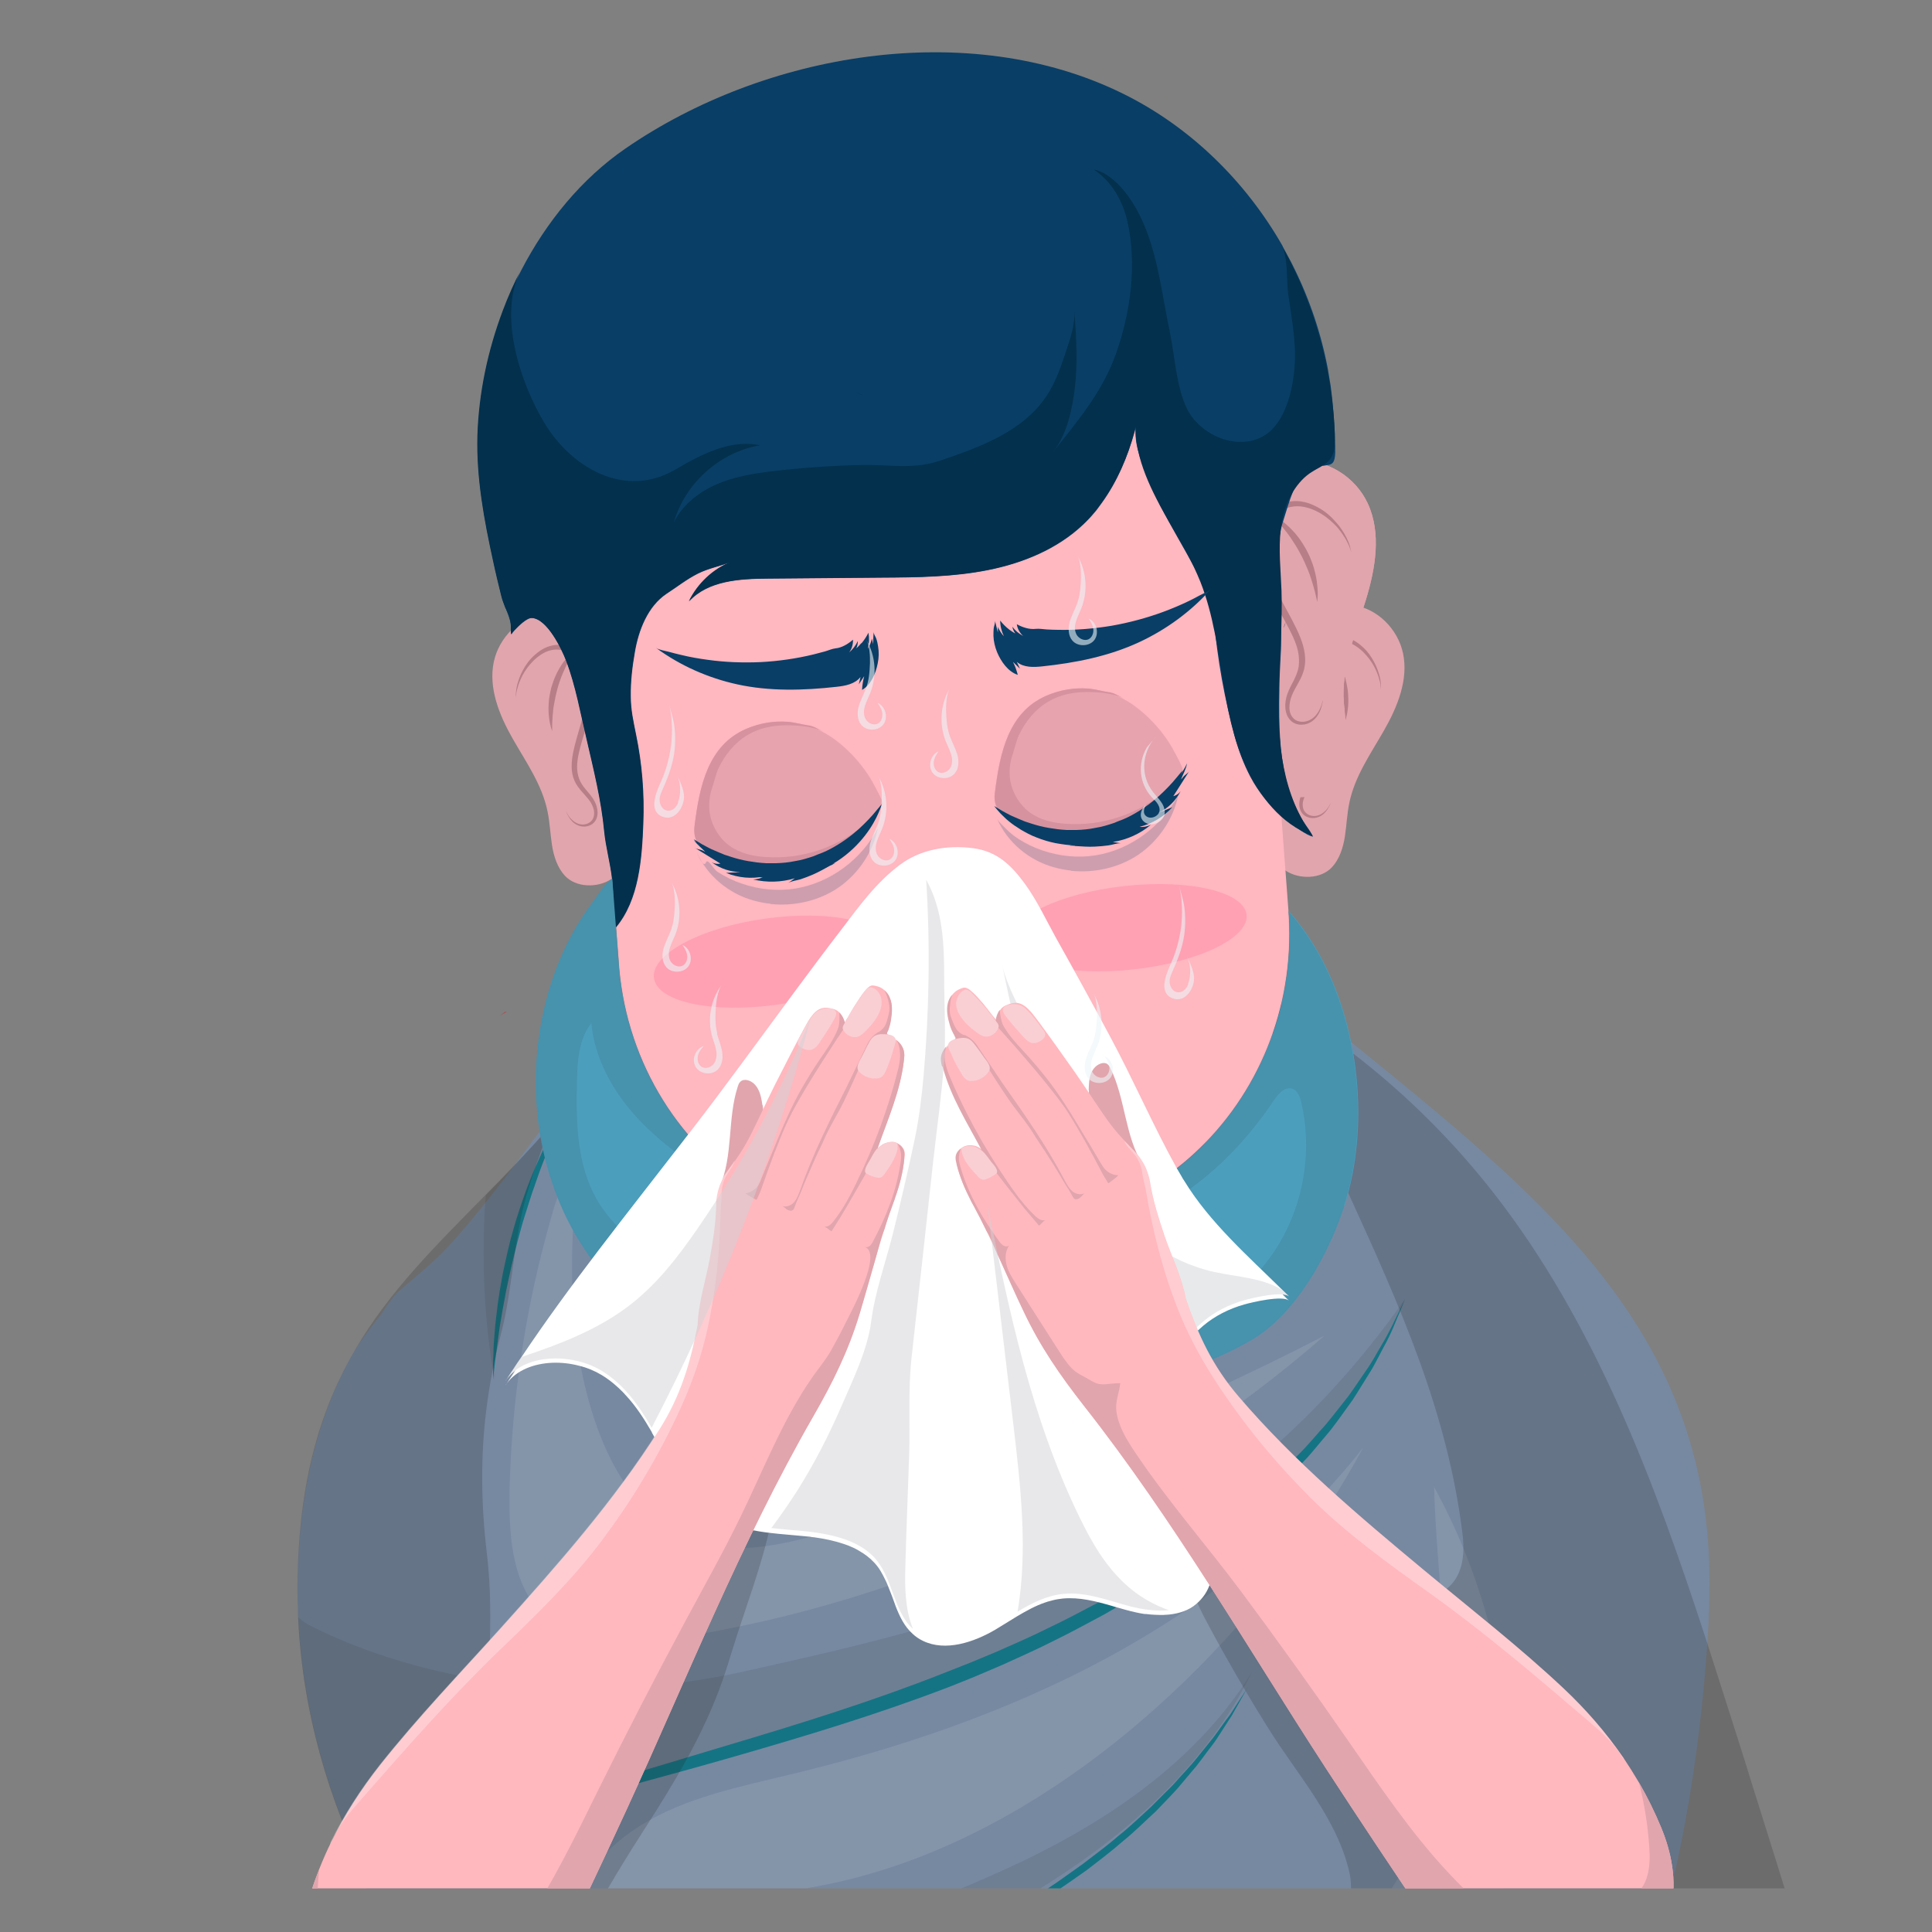 <?xml version="1.0" encoding="UTF-8"?>
<svg xmlns="http://www.w3.org/2000/svg" xmlns:xlink="http://www.w3.org/1999/xlink" viewBox="0 0 100 100">
  <rect x="0" y="0" width="100" height="100" fill="#808080" stroke="none"/>
  <defs>
    <style>
      .cls-1 {
        fill: #e7a3ae;
      }

      .cls-2 {
        fill: #edf5f8;
      }

      .cls-3 {
        fill: #03304c;
      }

      .cls-4 {
        opacity: .3;
      }

      .cls-5, .cls-6 {
        fill: #fff;
      }

      .cls-6, .cls-7 {
        opacity: .1;
      }

      .cls-6, .cls-8 {
        mix-blend-mode: overlay;
      }

      .cls-9 {
        fill: #ffb7c0;
      }

      .cls-10 {
        opacity: .4;
      }

      .cls-11 {
        fill: none;
      }

      .cls-12, .cls-13 {
        fill: #d2d3d7;
      }

      .cls-12, .cls-14 {
        opacity: .5;
      }

      .cls-15 {
        fill: #4b9ebc;
      }

      .cls-16 {
        fill: #b77e88;
      }

      .cls-17 {
        fill: #f9cfd4;
      }

      .cls-18 {
        fill: #7789a1;
      }

      .cls-19 {
        fill: #a65252;
      }

      .cls-20 {
        isolation: isolate;
      }

      .cls-21 {
        fill: #147484;
      }

      .cls-22 {
        fill: #ffa1b3;
      }

      .cls-7, .cls-23 {
        fill: #1f1e21;
      }

      .cls-24 {
        fill: #d6929f;
      }

      .cls-25, .cls-23 {
        opacity: .2;
      }

      .cls-26 {
        fill: #ffb8be;
      }

      .cls-27 {
        fill: #093e66;
      }

      .cls-8 {
        opacity: .6;
      }

      .cls-28 {
        fill: #e1a5ad;
      }

      .cls-29 {
        clip-path: url(#clippath);
      }
    </style>
    <clipPath id="clippath">
      <rect class="cls-11" x="2.06" y="1.43" width="96.31" height="96.31"/>
    </clipPath>
  </defs>
  <g class="cls-20">
    <g id="Layer_2" data-name="Layer 2">
      <g class="cls-29">
        <g>
          <g>
            <path class="cls-18" d="M101.42,132.3c0,1.41-.13,2.81-.44,4.18-.63,2.84-2.07,5.53-4.27,7.35-4.86,4.04-12,3.52-17.84,3.65-8.64.18-17.23.37-25.85-.13-7.48-.41-14.95.23-22.36,1.15-6.56.82-13.61.63-19.25-3.48-.11-.08-.22-.17-.33-.25-.07-.06-.15-.12-.23-.18-.15-.12-.3-.25-.45-.38-.2-.18-.39-.36-.58-.55-.1-.1-.2-.2-.29-.3-.08-.08-.16-.17-.23-.25-.03-.04-.07-.07-.1-.11-.08-.09-.16-.17-.23-.27-.06-.07-.12-.14-.17-.21-.48-.58-.91-1.2-1.29-1.84-.6-.99-1.1-2.05-1.5-3.17-1.06-2.91-1.45-6.14-1.25-9.29.05-.78.14-1.56.27-2.33.06-.35.12-.7.2-1.05.02-.12.05-.23.07-.34.22-1.02.49-2.02.81-3.01.54-1.67,1.2-3.3,1.94-4.89.07-.13.13-.27.2-.4.11-.23.22-.46.33-.68.11-.23.23-.45.34-.68.23-.45.47-.89.72-1.33.12-.23.25-.45.37-.67.37-.65.75-1.31,1.14-1.95,1.24-2.05,2.81-3.89,3.83-6.04,1.22-2.58,2.61-5.07,4.17-7.44,0-.02-.02-.04-.03-.06-2.11-4.16-3.45-8.78-3.68-13.66-.03-.61-.04-1.23-.03-1.85.05-4.1.82-8.19,2.86-11.78.37-.65.84-1.24,1.3-1.83.38-.48.66-1.04,1.11-1.43.85-.74,1.77-1.46,2.53-2.29,3.95-4.34,6.88-9.56,11.08-13.7.66-.65,1.25-1.15,2.09-1.53.91-.41,1.86-.71,2.81-1,3.41-1.05,6.98-1.54,10.54-1.67.74-.03,1.48-.04,2.22-.03,1.73,0,3.36.17,4.9.47,2.9.57,5.47,1.62,7.85,3.04,1.36.81,2.64,1.73,3.89,2.75,10.35,8.48,19.89,15.35,19.89,29.01,0,.93-.03,2.01-.11,3.17-.37,5.82-1.64,13.91-3.63,17.82.05.08.11.16.16.24,1.09,1.65,2.14,3.34,3.09,5.08.63,1.15.95,2.6,1.74,3.61,1.17,1.49,3.01,2.36,4.38,3.67,1.25,1.21,2.38,2.57,3.35,4.04.22.33.43.67.63,1.01.29.48.56.97.81,1.49.66,1.31,1.2,2.7,1.62,4.13.58,2,.9,4.1.91,6.17Z"/>
            <path class="cls-6" d="M26.38,77.34c-.05,2.31.17,4.91,1.92,6.43,1.76,1.53,4.38,1.38,6.68,1.02,12.37-1.94,24.15-7.43,33.58-15.66-8.24,4.26-16.9,7.68-25.83,10.2-1.98.56-4.06,1.07-6.06.62-4.49-1.03-6.24-6.35-6.81-10.44-.5-3.61-.17-7.28.23-10.91-.15,1.32-1.03,2.63-1.41,3.9-.47,1.61-.88,3.23-1.21,4.87-.66,3.28-1.03,6.62-1.1,9.97Z"/>
            <path class="cls-6" d="M42.28,97.64c9.86-1.81,18.78-9.11,24.67-17.05,1.33-1.8,2.54-3.69,3.6-5.65-3.58,4.56-8.26,8.19-13.37,10.94-5.11,2.74-10.65,4.62-16.28,5.97-2.65.64-5.4,1.19-7.72,2.62-1.51.93-2.99,2.41-3.54,4.14-.62,1.92-.37,4.14-.38,6.13,0-.49,1.93-1.78,2.32-2.09.87-.69,1.78-1.32,2.72-1.89,1.95-1.18,4.05-2.1,6.24-2.73.57-.16,1.15-.29,1.73-.39Z"/>
            <path class="cls-6" d="M73.6,94.66c2.1-5.56.79-11.74.63-17.69,4.6,8.37,5.24,18.81,1.68,27.68-3.55,8.87-11.22,15.98-20.33,18.86-3.9,1.23-8,1.72-11.92,2.88-3.92,1.16-7.81,3.15-10.05,6.58-1.51-4.75.34-10.1,3.65-13.83,3.31-3.73,7.88-6.1,12.49-7.99,4.61-1.89,9.41-3.41,13.76-5.85s8.33-5.97,10.09-10.63Z"/>
            <path class="cls-7" d="M64.69,50.11l-.15,1.98c-.3,5.06-2.96,9.39-6.8,11.89-2.07,1.35-4.49,2.17-7.06,2.28-.51.02-1.02.02-1.53-.02h-.19s-5.51-.37-5.51-.37c-3.37-.22-6.4-1.61-8.74-3.78-1.88-1.74-3.31-3.97-4.12-6.48.63-.91,1.26-1.85,1.84-2.66,1.71-2.41,4.17-4,7.36-4.99,3.28-1.02,7.33-1.39,12.17-1.37,1.73,0,3.36.17,4.9.47,2.9.57,5.48,1.63,7.85,3.04Z"/>
            <path class="cls-7" d="M72.72,67.26c-3.85,9.54-13.54,15.56-22.4,19.18-5.34,2.18-10.88,3.73-16.39,5.32-5.15,1.49-10.11,2.85-14.82,5.61h0c-2.11-4.16-3.46-8.78-3.68-13.66.15.12.29.25.45.34,3.66,1.93,12.04,4.81,22.5,2.49,12.82-2.84,24.71-5.67,34.33-19.28Z"/>
            <path class="cls-21" d="M19.11,97.37s.21-.13.61-.37c.4-.24.99-.59,1.76-.98,1.54-.8,3.82-1.82,6.65-2.76,1.41-.47,2.95-.95,4.58-1.44,1.63-.49,3.35-1,5.13-1.54,3.56-1.06,7.34-2.23,11.01-3.68l1.37-.54c.46-.19.91-.38,1.37-.57.9-.4,1.79-.78,2.66-1.22.88-.41,1.72-.87,2.57-1.31.82-.47,1.65-.92,2.43-1.42,1.57-.96,3.04-1.99,4.37-3.03.33-.26.65-.53.97-.78.32-.26.61-.54.91-.8.61-.52,1.14-1.07,1.66-1.59.53-.52.97-1.07,1.43-1.57.43-.51.82-1.03,1.19-1.49.35-.48.66-.96.96-1.39.15-.21.28-.43.4-.63.12-.21.23-.4.34-.59.45-.74.72-1.36.93-1.78.2-.42.31-.64.31-.64,0,0-.1.23-.27.66-.19.42-.41,1.07-.84,1.83-.1.19-.21.4-.32.61-.11.21-.23.44-.37.66-.28.44-.57.93-.9,1.44-.36.49-.72,1.02-1.14,1.56-.22.26-.44.53-.67.8-.23.27-.46.56-.72.82-.52.54-1.04,1.12-1.64,1.66-.3.27-.59.56-.9.84-.32.27-.64.54-.97.82-.32.28-.67.55-1.02.81-.35.27-.7.55-1.06.81-.73.52-1.49,1.05-2.29,1.53-.78.51-1.61.97-2.45,1.46-.85.45-1.7.92-2.58,1.35-.87.44-1.78.85-2.69,1.26-.45.19-.91.39-1.36.58-.47.19-.92.38-1.39.56-3.72,1.43-7.53,2.57-11.1,3.6-3.57,1.03-6.94,1.88-9.77,2.75-1.42.44-2.7.87-3.83,1.29-1.13.42-2.09.83-2.88,1.19-.79.36-1.4.66-1.81.88-.41.22-.63.33-.63.33Z"/>
            <path class="cls-7" d="M29.2,57.46c-.24.61-.57,1.2-.82,1.74-.59,1.31-1.09,2.66-1.49,4.05-.4,1.38-.71,2.79-.92,4.22-.18,1.24-.56,2.93-.33,4.17-.59-3.19-.73-6.5-.5-9.77,1.31-1.33,2.65-2.73,3.98-4.31.03-.03.05-.06.08-.1Z"/>
            <path class="cls-21" d="M29.26,57.4s-.09.21-.25.58c-.17.36-.39.89-.64,1.52-.13.31-.26.66-.4,1.03-.14.37-.26.76-.41,1.16-.13.41-.27.82-.4,1.25-.14.43-.25.87-.37,1.31-.23.88-.43,1.77-.6,2.6-.07.42-.16.82-.22,1.21-.07.39-.13.75-.17,1.09-.09.68-.17,1.24-.21,1.64-.05.4-.07.63-.07.63,0,0,0-.23,0-.63,0-.2,0-.44.02-.72,0-.28.02-.59.05-.94.02-.34.06-.71.11-1.11.04-.39.1-.8.17-1.23.08-.42.14-.86.25-1.31.09-.44.2-.89.31-1.34.13-.44.24-.89.39-1.32.13-.43.29-.85.43-1.26.3-.81.63-1.54.92-2.16.14-.31.29-.59.42-.84.13-.25.25-.46.35-.63.2-.34.32-.54.32-.54Z"/>
            <g>
              <path class="cls-7" d="M21.91,125.72c-.02-.5-.01-1,0-1.49.22-5.32,2.34-10.49,5.71-14.48,3.74-4.42,9.03-6.98,14.28-8.9,3.2-1.17,6.37-2.44,9.49-3.81,5.22-2.3,10.31-5.51,13.39-10.46-2.24,4.59-6.13,8.09-10.34,10.79-3.22,2.07-6.6,3.86-10.04,5.51-3.26,1.56-6.88,2.7-9.71,5.06-1.76,1.47-3.36,3.16-4.75,5.01-2.15,2.87-3.85,6.22-4.5,9.83-.78,4.35.41,9.33,3.86,11.92-1.7-1.27-3.88-1.86-5.39-3.41-1.46-1.5-1.93-3.53-2.01-5.57Z"/>
              <path class="cls-21" d="M64.58,87.33s-.19.35-.53.95c-.09.15-.18.32-.28.5-.11.17-.24.36-.37.57-.13.2-.27.42-.42.65-.15.23-.33.45-.51.69-.18.24-.36.49-.56.74-.21.24-.42.5-.64.76-.11.13-.22.26-.34.4-.12.13-.24.26-.36.39-.25.26-.5.52-.76.79-.55.5-1.09,1.05-1.7,1.54-.59.52-1.22.99-1.85,1.48-.65.45-1.29.92-1.95,1.33-.65.43-1.31.82-1.95,1.2-.65.37-1.27.71-1.88,1.02-.61.31-1.18.6-1.72.85-.53.26-1.03.48-1.47.67-.44.19-.83.36-1.15.49-.64.26-1.01.4-1.01.4,0,0,.36-.17.98-.47.62-.3,1.51-.74,2.56-1.28.53-.26,1.09-.57,1.68-.9.59-.32,1.2-.69,1.84-1.06.63-.39,1.28-.78,1.92-1.21.65-.42,1.28-.89,1.92-1.34.62-.48,1.26-.94,1.84-1.45.61-.48,1.15-1.01,1.7-1.51.26-.26.52-.52.77-.77.13-.12.25-.25.37-.37.12-.13.23-.25.34-.38.23-.25.45-.49.66-.73.21-.24.39-.48.58-.71.18-.23.37-.45.53-.66.16-.22.31-.42.45-.62.14-.19.27-.38.4-.54.11-.17.22-.34.31-.48.38-.58.59-.91.59-.91Z"/>
            </g>
            <g>
              <path class="cls-28" d="M65.22,41.94c.13,1.11.35,2.51,1.35,3.14.69.44,1.79.43,2.37-.19.39-.42.58-1.01.67-1.59s.11-1.17.23-1.74c.28-1.38,1.11-2.55,1.8-3.76.69-1.21,1.27-2.62.98-3.99-.27-1.25-1.31-2.29-2.53-2.48-1.08-.17-2.2.31-2.99,1.1-.79.79-1.28,1.86-1.56,2.96-.61,2.41-.76,5.2-.15,7.63"/>
              <path class="cls-16" d="M68.15,33.51c.09-.11.19-.2.3-.28,0-.01-.01-.02-.01-.02,0,0,0,0,.02.02.28-.2.61-.32.93-.29.45.03.82.26,1.1.51.29.25.49.54.63.81.15.27.23.53.29.74.05.22.07.39.07.51,0,.12,0,.18,0,.18,0,0,0-.06-.02-.18,0-.12-.05-.28-.11-.49-.07-.2-.17-.45-.33-.7-.16-.25-.37-.51-.64-.73-.27-.22-.62-.41-1-.41-.25,0-.5.08-.72.24.08.08.17.17.27.3.14.16.27.38.4.62.06.12.12.25.17.38.05.13.09.27.14.41.03.14.07.28.09.42.03.14.04.28.05.42.02.27.01.53-.02.74-.02.21-.07.39-.1.51-.04.12-.06.19-.06.19,0,0,0-.07,0-.2,0-.13,0-.3-.02-.51,0-.1-.02-.22-.03-.33,0-.12-.03-.24-.05-.37-.04-.25-.1-.52-.17-.78-.07-.26-.16-.52-.26-.76-.05-.12-.1-.23-.15-.34-.05-.11-.1-.21-.15-.3-.07-.14-.14-.26-.2-.35-.09.07-.17.15-.24.24-.28.32-.44.77-.5,1.23-.05.47,0,.95.12,1.43.1.48.26.95.39,1.43.13.48.26.96.25,1.46,0,.25-.05.5-.15.72-.1.23-.25.41-.39.57-.14.16-.28.31-.39.46-.11.15-.18.32-.22.49-.03.17-.01.33.06.46.08.13.2.21.33.25.27.08.52-.03.68-.16.16-.13.26-.28.31-.38.06-.1.08-.16.08-.16,0,0-.02.06-.07.17-.05.1-.13.26-.29.42-.16.15-.42.29-.74.23-.15-.03-.33-.12-.43-.28-.11-.16-.14-.38-.11-.58.03-.2.11-.4.23-.58.12-.18.26-.33.39-.49.13-.16.25-.33.32-.52.07-.19.11-.4.11-.62,0-.44-.13-.91-.26-1.37-.14-.47-.3-.94-.41-1.44-.11-.5-.17-1.02-.1-1.54.06-.51.25-1.01.58-1.38Z"/>
            </g>
          </g>
          <path class="cls-23" d="M101.42,132.3c0,1.41-.14,2.81-.44,4.18-.64,2.84-2.08,5.53-4.27,7.35-4.86,4.04-12,3.53-17.85,3.65-8.64.18-17.23.37-25.85-.13-7.48-.41-14.95.23-22.36,1.16-6.56.81-13.61.63-19.25-3.48-.11-.08-.22-.17-.33-.25-.08-.06-.15-.12-.23-.18-.15-.12-.3-.25-.45-.38-.2-.18-.39-.36-.58-.55-.1-.1-.2-.2-.29-.3-.08-.08-.16-.17-.23-.25-.04-.04-.07-.07-.1-.11-.08-.09-.16-.17-.23-.27-.06-.07-.12-.14-.17-.21-.48-.58-.91-1.2-1.29-1.84-.6-.99-1.1-2.05-1.5-3.17-1.06-2.91-1.45-6.14-1.25-9.29.43-2.25.94-4.49,1.35-6.73.02-.11.04-.22.06-.33.28-1.53,1.17-3.13,1.88-4.56.07-.14.13-.27.2-.4.11-.23.22-.46.33-.68.11-.22.23-.45.34-.68.23-.45.47-.89.71-1.33.12-.22.25-.44.37-.66.37-.66.75-1.31,1.14-1.95,1.24-2.05,2.81-3.89,3.83-6.05,1.22-2.58,2.61-5.07,4.18-7.44,0-.02-.02-.04-.03-.06-2.11-4.16-3.46-8.78-3.68-13.66-.02-.61-.04-1.23-.03-1.85.13-10.59,4.63-14.81,9.74-20.01,1.12-1.13,2.26-2.32,3.4-3.63-.49,1.17-.91,2.38-1.27,3.6-.71,2.42-.72,4.88-1.35,7.28-.32,1.23-.57,2.47-.73,3.73-.33,2.53-.29,5.07.01,7.59.22,1.84.19,3.45.14,5.28-.12,4.05,5.64,4.75,8.06,2.41.6-.58,1.05-1.31,1.48-2.03,2.61-4.4,4.68-9.11,6.14-14.01-.31,2.25-.65,4.51-1.11,6.73-.46,2.22-1.33,4.43-2,6.6-.17.54-.33,1.08-.52,1.61-.96,2.74-2.47,5.25-4.04,7.69-.96,1.5-1.93,3.06-2.75,4.63-.49.94-.78,2.1-.31,3.05.33.67.99,1.13,1.69,1.38s1.46.31,2.2.37c-.38-.03-1.39.93-1.7,1.16-.58.43-1.15.88-1.7,1.35-1.1.94-2.14,1.96-3.18,2.97-2.24,2.18-5.38,4.91-6.54,7.88-1.17,2.98-3.03,5.71-3.71,8.9-.32,1.53-.39,3.1-.41,4.66-.02,1.94.04,3.91.59,5.77.81,2.78,2.69,5.19,5.08,6.83s5.25,2.52,8.14,2.7c-4.27-2.59-7.64-6.62-9.43-11.28,1.6,2.58,4.31,4.24,6.99,5.67,3.23,1.73,6.7,3.01,10.3,3.69,3.63.69,7.14.45,10.79.43,3.31-.02,6.66.84,9.97,1.25,7.36.91,14.79,1.24,22.2.98,3.59-.12,7.28-.43,10.76-1.35.66-1.41,1.07-2.91,1.26-4.46.12-1.02.15-2.07.09-3.13-.14-2.44-1.77-5.09-3.17-6.99-2.33-3.15-5.36-5.74-7.31-9.16-2.08-3.63-2.34-7.75-3.97-11.5-.22-.51-1.11-2.7-1.67-2.77-.31-.04-.58.18-.81.39-1.61,1.47-3.11,3.08-4.47,4.79,1.48-1.73,2.42-4.24,3.01-6.4.19-.67.34-1.39.18-2.07-.2-.85-.87-1.52-1.6-2.02-.82-.56-1.89-1.25-2.82-1.58-.89-.31-1.08.11-1.2-.8-.13-1.04.25-2.07-.02-3.18-.66-2.78-2.69-5-4.18-7.39-1.12-1.79-2.18-3.62-3.18-5.49-.97-1.8-1.46-3.56-2.13-5.48-.76-2.18-1.51-4.36-2.27-6.53.26.75,1.16,1.57,1.65,2.2.6.77,1.2,1.54,1.85,2.27,1.25,1.43,2.61,2.77,4.17,3.86,2.53,1.77,10.68,5.04,9.96-.89-.77-6.3-3.24-11.79-5.84-17.49-.99-2.17-2.01-4.32-3.07-6.45-.8-1.61-1.72-4.26-3.45-5.1,5.38,2.64,10.18,6.55,13.94,11.35,5.29,6.76,8.38,15.01,11.08,23.32.43,1.34.86,2.69,1.29,4.03.32,1.02.65,2.03.96,3.05,1.69,5.36,3.36,10.72,4.9,16.13.77,2.71,1.5,5.42,2.18,8.15.45,1.78.73,3.73,1.2,5.59.37,1.47.85,2.89,1.62,4.13.58,2,.9,4.1.91,6.17Z"/>
          <g>
            <g>
              <path class="cls-28" d="M64.18,37.8c.45,1.27,1.07,2.86,2.42,3.33.93.33,2.22,0,2.75-.9.35-.61.42-1.36.38-2.07-.04-.71-.17-1.41-.19-2.13-.03-1.71.65-3.33,1.15-4.96.5-1.63.82-3.46.11-5-.64-1.4-2.15-2.33-3.64-2.21-1.32.11-2.52.99-3.24,2.15-.73,1.16-1.02,2.56-1.06,3.95-.09,3.03.47,6.37,1.82,9.06"/>
              <path class="cls-16" d="M65.43,27c.07-.15.17-.29.28-.42-.01-.01-.02-.02-.02-.02,0,0,.01,0,.03.01.28-.32.64-.55,1.03-.61.54-.09,1.04.07,1.44.29.41.21.72.5.96.78.25.27.42.56.54.79.12.24.19.44.21.58.03.14.05.21.05.21,0,0-.02-.07-.07-.21-.04-.14-.13-.32-.26-.55-.14-.22-.31-.48-.57-.73-.25-.25-.57-.5-.95-.68-.38-.18-.84-.3-1.29-.2-.3.06-.57.24-.79.49.12.07.25.16.4.28.2.16.42.37.63.61.1.13.21.25.3.4.1.14.18.29.27.44.08.16.16.31.22.47.07.16.12.32.17.48.09.32.15.62.17.88.03.26.03.48.02.63-.01.15-.02.24-.02.24,0,0-.02-.08-.05-.23-.03-.15-.08-.35-.15-.59-.03-.12-.08-.25-.12-.39-.04-.14-.1-.28-.15-.42-.12-.29-.25-.59-.41-.88-.15-.29-.33-.57-.5-.82-.09-.12-.17-.25-.27-.36-.09-.11-.17-.22-.25-.31-.12-.15-.23-.26-.32-.36-.08.11-.16.22-.22.35-.25.46-.32,1.04-.26,1.6.06.57.26,1.13.51,1.65.25.54.55,1.05.83,1.58.27.53.56,1.06.68,1.66.06.29.08.6.02.9-.05.29-.18.56-.31.79-.13.23-.25.44-.34.66-.09.21-.13.43-.13.64,0,.21.07.4.19.53.12.14.29.19.45.2.34.01.61-.18.76-.38.16-.2.23-.4.27-.53.04-.14.06-.21.06-.21,0,0,0,.08-.04.22-.03.14-.08.35-.23.57-.14.22-.42.47-.81.48-.19.01-.42-.05-.58-.21-.17-.16-.26-.4-.28-.65-.02-.25.02-.5.11-.75.09-.24.21-.47.33-.69.11-.23.21-.46.25-.71.03-.25.02-.51-.03-.77-.11-.52-.39-1.04-.66-1.55-.28-.51-.6-1.03-.87-1.59-.26-.56-.47-1.16-.52-1.79-.06-.62.03-1.27.33-1.8Z"/>
            </g>
            <g>
              <path class="cls-28" d="M64.18,37.8c.45,1.27,1.07,2.86,2.42,3.33.93.33,2.22,0,2.75-.9.35-.61.42-1.36.38-2.07-.04-.71-.17-1.41-.19-2.13-.03-1.71.65-3.33,1.15-4.96.5-1.63.82-3.46.11-5-.64-1.4-2.15-2.33-3.64-2.21-1.32.11-2.52.99-3.24,2.15-.73,1.16-1.02,2.56-1.06,3.95-.09,3.03.47,6.37,1.82,9.06"/>
              <path class="cls-16" d="M65.43,27c.07-.15.17-.29.28-.42-.01-.01-.02-.02-.02-.02,0,0,.01,0,.03.01.28-.32.64-.55,1.03-.61.54-.09,1.04.07,1.44.29.41.21.72.5.96.78.25.27.42.56.54.79.12.24.19.44.21.58.03.14.05.21.05.21,0,0-.02-.07-.07-.21-.04-.14-.13-.32-.26-.55-.14-.22-.31-.48-.57-.73-.25-.25-.57-.5-.95-.68-.38-.18-.84-.3-1.29-.2-.3.06-.57.24-.79.49.12.07.25.16.4.28.2.16.42.37.63.61.1.13.21.25.3.4.1.14.18.29.27.44.08.16.16.31.22.47.07.16.12.32.17.48.09.32.15.62.17.88.03.26.03.48.02.63-.01.15-.02.24-.02.24,0,0-.02-.08-.05-.23-.03-.15-.08-.35-.15-.59-.03-.12-.08-.25-.12-.39-.04-.14-.1-.28-.15-.42-.12-.29-.25-.59-.41-.88-.15-.29-.33-.57-.5-.82-.09-.12-.17-.25-.27-.36-.09-.11-.17-.22-.25-.31-.12-.15-.23-.26-.32-.36-.08.11-.16.22-.22.35-.25.46-.32,1.04-.26,1.6.06.57.26,1.13.51,1.65.25.54.55,1.05.83,1.58.27.53.56,1.06.68,1.66.06.29.08.6.02.9-.05.29-.18.56-.31.79-.13.23-.25.44-.34.66-.09.21-.13.43-.13.64,0,.21.07.4.19.53.12.14.29.19.45.2.34.01.61-.18.76-.38.16-.2.23-.4.27-.53.04-.14.06-.21.06-.21,0,0,0,.08-.04.22-.03.14-.08.35-.23.57-.14.22-.42.47-.81.48-.19.01-.42-.05-.58-.21-.17-.16-.26-.4-.28-.65-.02-.25.02-.5.11-.75.09-.24.21-.47.33-.69.11-.23.21-.46.25-.71.03-.25.02-.51-.03-.77-.11-.52-.39-1.04-.66-1.55-.28-.51-.6-1.03-.87-1.59-.26-.56-.47-1.16-.52-1.79-.06-.62.03-1.27.33-1.8Z"/>
            </g>
            <g>
              <path class="cls-28" d="M32.96,42.38c-.13,1.11-.35,2.51-1.35,3.14-.69.44-1.79.43-2.37-.19-.39-.42-.58-1.01-.67-1.59s-.11-1.17-.23-1.74c-.28-1.38-1.11-2.55-1.8-3.76s-1.27-2.62-.98-3.99c.27-1.25,1.31-2.29,2.53-2.48,1.08-.17,2.2.31,2.99,1.1.79.79,1.28,1.86,1.56,2.96.61,2.41.76,5.2.15,7.63"/>
              <path class="cls-16" d="M30.03,33.95c-.09-.11-.19-.2-.3-.28,0-.01.01-.02.01-.02,0,0,0,0-.02.02-.28-.2-.61-.32-.93-.29-.45.03-.82.26-1.1.51-.29.25-.49.54-.63.81-.15.27-.23.53-.29.74-.05.22-.07.39-.07.51,0,.12,0,.18,0,.18,0,0,0-.06.02-.18,0-.12.05-.28.11-.49.07-.2.17-.45.33-.7.16-.25.37-.51.64-.73.27-.22.62-.41,1-.41.25,0,.5.08.72.24-.08.08-.17.17-.27.3-.14.16-.27.38-.4.62-.06.12-.12.25-.17.38-.05.13-.09.27-.14.41-.03.14-.07.28-.09.42-.03.14-.04.28-.05.42-.02.27-.01.53.02.74.02.21.07.39.1.51.04.12.06.19.06.19,0,0,0-.07,0-.2,0-.13,0-.3.02-.51,0-.1.02-.22.03-.33,0-.12.03-.24.05-.37.04-.25.1-.52.17-.78.07-.26.16-.52.26-.76.05-.12.1-.23.15-.34.05-.11.1-.21.15-.3.07-.14.14-.26.2-.35.09.07.17.15.24.24.28.32.44.77.5,1.23.05.47,0,.95-.12,1.43-.1.48-.26.95-.39,1.43-.13.48-.26.96-.25,1.46,0,.25.05.5.15.72.1.23.25.41.39.57.14.16.28.31.39.46.11.15.18.32.22.49.03.17.01.33-.06.46-.08.13-.2.21-.33.25-.27.08-.52-.03-.68-.16-.16-.13-.26-.28-.31-.38-.06-.1-.08-.16-.08-.16,0,0,.02.06.07.17.05.1.13.26.29.42.16.15.42.29.74.23.15-.03.33-.12.43-.28.11-.16.14-.38.11-.58-.03-.2-.11-.4-.23-.58-.12-.18-.26-.33-.39-.49-.13-.16-.25-.33-.32-.52-.07-.19-.11-.4-.11-.62,0-.44.13-.91.26-1.37.14-.47.3-.94.41-1.44.11-.5.17-1.02.1-1.54-.06-.51-.25-1.01-.58-1.38Z"/>
            </g>
            <path class="cls-9" d="M29.95,21.88l1.89,25.44.18,2.34c.3,5.06,2.96,9.39,6.8,11.89,2.07,1.35,4.49,2.17,7.06,2.28.51.02,1.02.02,1.53-.02h.19s5.51-.37,5.51-.37c3.37-.22,6.4-1.61,8.74-3.78,3.22-2.98,5.14-7.42,4.86-12.25l-.2-2.68-1.87-25.1c-.22-3.61-3.2-6.36-6.67-6.13l-22.14,1.43c-3.47.22-6.11,3.34-5.89,6.95Z"/>
            <path class="cls-22" d="M45.96,48.92c.17,1.23-2.4,2.61-5.74,3.08-3.34.47-6.2-.14-6.37-1.37-.17-1.23,2.4-2.61,5.74-3.08,3.34-.47,6.2.14,6.37,1.37Z"/>
            <ellipse class="cls-22" cx="58.44" cy="48.02" rx="6.12" ry="2.17" transform="translate(-4.91 6.69) rotate(-6.29)"/>
            <path class="cls-27" d="M53.75,20.81c.15-.04.29-.1.42-.17-.14.06-.28.12-.42.17Z"/>
            <path class="cls-27" d="M32.02,32.84c-.04-.1-.08-.21-.12-.31.03.11.06.21.12.31Z"/>
            <path class="cls-27" d="M68.46,24.1c-.21.03-.47.1-.79.32-.32.23-.55.6-.74,1.02t0,0c-.21.5-.36,1.05-.5,1.49-.05.16-.1.32-.13.47-.17.78-.16,1.57-.13,2.37.05,1.1.15,2.21.14,3.31,0,.25,0,.51-.02.76-.03.59-.06,1.18-.07,1.78,0,.03,0,.05,0,.08-.02.92-.02,1.87.06,2.81,0,.08.02.16.02.23.13,1.33.45,2.62,1.15,3.76,0,.01.02.03.03.04.14.23.32.44.44.68.01.02.02.03.02.05,0,.01.02.03.02.04-.2-.05-.4-.17-.6-.3-.15-.1-.29-.2-.42-.29-.55-.39-1.05-.86-1.48-1.39,0,0,0,0,0,0-.28-.35-.53-.72-.74-1.12-.36-.68-.63-1.42-.83-2.16-.01-.05-.03-.1-.03-.14-.04-.15-.08-.3-.12-.46-.26-1.02-.47-2.05-.63-3.09-.08-.52-.15-1.03-.2-1.55-.02-.11-.02-.21-.03-.32-.05-.53-.03-1.05-.25-1.54-.24-.53-.51-1.04-.79-1.55-.58-1.07-1.22-2.12-1.77-3.21-.01-.02-.02-.04-.03-.06-.22-.45-.43-.91-.62-1.38-.13-.34-.29-.71-.42-1.1,0,0,0,0,0,0-.15-.47-.26-.95-.21-1.42,0,0,0-.01,0-.02,0-.08.02-.17.05-.25-.02.06-.03.12-.05.18-.02.06-.03.12-.05.17,0,.01,0,.02-.01.04-.37,1.3-.9,2.57-1.69,3.67-.07.1-.15.2-.22.3-.05.07-.1.13-.16.2-.18.22-.38.43-.59.63-1.34,1.27-3.12,2-4.93,2.36-1.81.36-3.67.38-5.52.39-1.95.02-3.9.03-5.85.05-1.47.01-3.11.1-4.1,1.18.45-.92,1.24-1.67,2.19-2.05-.57.23-1.17.33-1.73.61-.58.29-1.08.69-1.62,1.04-.98.65-1.46,1.9-1.65,3.04-.13.74-.22,1.5-.21,2.26,0,.72.14,1.32.28,2.02.31,1.5.43,3.04.37,4.57-.07,1.8-.21,3.96-1.43,5.4-.15-.8-.07-1.68-.17-2.5-.09-.83-.33-1.66-.41-2.49-.15-1.6-.55-3.19-.91-4.76-.32-1.34-.57-2.78-1.06-4.06-.24-.63-.99-2.18-1.78-2.22-.27-.02-.72.44-.89.62-.07.07-.13.15-.18.23-.01-.1-.01-.2-.01-.29,0-.05,0-.09,0-.14-.03-.26-.13-.52-.22-.75-.02-.07-.05-.13-.07-.19-.07-.19-.15-.38-.2-.58-.15-.61-.3-1.22-.43-1.84-.47-2.14-.87-4.3-.81-6.49.07-2.19.53-4.39,1.32-6.48.27-.72.58-1.42.94-2.11,1.29-2.48,3.1-4.71,5.38-6.28,7.17-4.95,17.76-6.8,25.78-2.83,3.46,1.71,6.32,4.52,8.23,7.86,0,.02.02.03.02.05.02.02.02.04.03.06.08.15.17.3.25.46.1.18.2.37.29.56.83,1.68,1.43,3.47,1.77,5.3,0,.02.01.05.01.07.04.24.08.48.12.72.14,1.03.21,2.09.24,3.12v.05c.03,1-.17.92-.62,1Z"/>
            <path class="cls-3" d="M69.08,23.11c-.03.26-.1.5-.27.7-.1.12-.22.21-.35.29-.17.11-.36.2-.53.31-.42.25-.74.62-1,1.03-.33.53-.53,1.16-.62,1.79,0,.06-.02.12-.02.17-.12,1.05,0,2.11.04,3.17.03.83,0,1.67-.03,2.51-.06,1.34-.15,2.68-.12,4.02.01.47.04.93.09,1.4,0,.08.02.16.02.23.16,1.34.51,2.65,1.17,3.79.13.23.28.46.44.68.01.02.03.04.04.06,0,0-.01,0-.02,0-.2-.08-.39-.17-.58-.27-.75-.4-1.38-.99-1.9-1.69-.75-.99-1.27-2.2-1.6-3.42-.04-.15-.08-.3-.12-.46-.37-1.53-.53-3.1-.84-4.64-.18-.91-.41-1.81-.75-2.67-.1-.25-.21-.49-.32-.73-.52-1.1-1.19-2.13-1.77-3.21-.01-.02-.02-.04-.03-.06-.41-.77-.8-1.61-1.03-2.48-.12-.47-.2-.94-.21-1.42,0,0,0-.01,0-.02,0-.02,0-.04,0-.07v-.02c-.02.07-.03.13-.05.2,0,.01,0,.02-.01.04-.33,1.29-.89,2.58-1.69,3.67-.07.1-.15.2-.22.3-.05.07-.1.13-.16.2-.18.22-.38.43-.59.63-1.34,1.27-3.12,2-4.93,2.36-1.81.36-3.67.38-5.52.39-1.95.02-3.9.03-5.85.05-1.47.01-3.11.1-4.1,1.18.45-.92,1.24-1.67,2.19-2.05-.57.23-1.17.33-1.73.61-.58.29-1.08.69-1.62,1.04-.98.65-1.46,1.9-1.65,3.04-.13.74-.22,1.5-.21,2.26,0,.72.14,1.32.28,2.02.31,1.5.43,3.04.37,4.57-.07,1.8-.21,3.96-1.43,5.4-.15-.8-.07-1.68-.17-2.5-.09-.83-.33-1.66-.41-2.49-.15-1.6-.55-3.19-.91-4.76-.32-1.34-.57-2.78-1.06-4.06-.24-.63-.99-2.18-1.78-2.22-.27-.02-.72.44-.89.62-.07.07-.13.15-.18.23-.01-.1-.01-.2-.01-.29,0-.05,0-.09,0-.14-.02-.35-.13-.66-.29-.95-.07-.19-.15-.38-.2-.58-.15-.61-.3-1.22-.43-1.84-.47-2.14-.87-4.3-.81-6.49.07-2.19.53-4.39,1.32-6.48.27-.72.58-1.42.94-2.11-1.21,2.33-.06,5.81,1.19,7.91,1.39,2.34,4.17,3.97,6.77,2.46,1.35-.79,2.87-1.6,4.4-1.27-2.07.35-3.87,1.96-4.45,3.98.46-.92,1.33-1.59,2.28-1.99.95-.4,1.98-.55,3-.67,1.48-.17,2.97-.27,4.46-.3,1.39-.03,2.65.24,3.99-.21,2.09-.7,4.33-1.52,5.55-3.35.5-.74.78-1.6,1.06-2.45.22-.65.43-1.32.39-2,.09,1.32.18,2.64.03,3.96-.13,1.15-.41,2.46-1.14,3.39,1.3-1.65,2.56-3.11,3.27-5.12.75-2.11,1.1-4.68.57-6.89-.25-1.05-.82-2.03-1.73-2.63.7.14,1.35.79,1.76,1.35,1.47,2.01,1.68,4.7,2.18,7.07.26,1.24.33,2.83.89,3.97.63,1.28,2.41,2.14,3.79,1.5,1.44-.66,1.82-3,1.8-4.37-.02-1.03-.2-2.04-.35-3.05-.1-.67,0-1.87-.32-2.49.02.02.02.04.03.06.08.15.17.3.25.46.97,1.84,1.66,3.82,2.06,5.86,0,.02.01.05.01.07.21,1.08.34,2.17.38,3.27,0,.21,0,.42-.02.63Z"/>
            <path class="cls-27" d="M52.23,32.58c-.17-.13-.33-.29-.46-.46,0,.28.07.56.19.81-.13-.14-.23-.3-.31-.48,0,.1,0,.2,0,.29-.05-.2-.1-.41-.15-.61.02.1-.04.25-.06.35-.02.14-.02.29-.02.43.01.29.08.58.19.85.2.48.57,1.01,1.07,1.17-.06-.23-.14-.46-.25-.67.12.12.24.23.36.35-.05-.12-.11-.24-.16-.35.36.3.87.28,1.33.23,1.7-.18,3.43-.52,5-1.25,1.4-.65,2.69-1.59,3.73-2.76-.13.14-.42.24-.58.33-.2.11-.41.22-.62.32-.42.2-.85.38-1.28.54-.87.32-1.77.56-2.68.72-.91.15-1.84.23-2.76.21-.2,0-.39-.01-.59-.02-.18-.01-.39-.05-.57-.03-.33.04-.69-.08-.98-.24.03.23.15.45.33.61-.22-.12-.41-.28-.56-.48.02.13.08.25.15.35-.11-.06-.21-.13-.31-.2Z"/>
            <path class="cls-27" d="M44.59,33.3c.14-.17.26-.35.36-.55.05.27.04.56-.03.83.1-.16.17-.35.21-.53.02.1.04.19.06.29,0-.21.02-.42.03-.63,0,.11.09.23.13.33.05.14.08.28.1.42.05.29.04.59-.02.88-.1.51-.35,1.11-.81,1.37.01-.24.05-.48.11-.71l-.28.42c.03-.13.06-.25.09-.38-.29.37-.79.46-1.25.51-1.7.19-3.46.24-5.14-.13-1.5-.33-2.95-.97-4.2-1.89.15.11.46.15.64.2.22.06.45.12.67.17.45.11.91.19,1.36.25.92.13,1.84.16,2.76.12.92-.05,1.84-.18,2.74-.4.19-.05.38-.1.57-.15.18-.05.37-.14.55-.16.33-.03.66-.23.91-.45.01.24-.06.48-.2.66.19-.16.34-.36.45-.59,0,.13-.02.26-.08.38.09-.08.18-.17.26-.27Z"/>
            <g>
              <path class="cls-1" d="M58.26,42.78c-1.52.73-3.3.78-4.87.17-.38-.15-.78-.3-1.13-.53-.25-.17-.5-.27-.64-.55-.15-.3-.17-.57-.12-.91.25-1.98.69-4.09,2.65-4.94,1.59-.69,3.39-.44,4.76.66.52.41.99.9,1.38,1.44.2.27.38.56.53.86.06.11.45.81.4.91-.15.29-.3.58-.5.84-.21.27-.45.53-.69.77-.52.53-1.12.97-1.77,1.29Z"/>
              <path class="cls-24" d="M53.05,42.72c-.07-.03-.15-.06-.22-.09-.37-.16-1-.38-1.2-.77-.15-.3-.17-.57-.12-.91.25-1.98.69-4.09,2.65-4.94.69-.3,1.44-.43,2.18-.37.35.03.68.14,1.03.18.29.03.53.2.79.33-.57-.28-1.3-.33-1.92-.33-.69,0-1.39.14-1.99.5-.66.39-1.19,1.03-1.52,1.75-.14.31-.21.67-.32.99-.15.43-.19.9-.12,1.35.12.65.49,1.26,1.01,1.64.55.4,1.22.55,1.89.59,1.88.13,3.8-.51,5.22-1.79-.21.19-.38.44-.58.63-.22.21-.45.4-.69.57-.46.33-.95.6-1.49.78-1.07.36-2.23.44-3.33.24-.43-.08-.84-.2-1.25-.36Z"/>
              <path class="cls-27" d="M61.2,39.88s-.11.15-.32.39c-.2.25-.51.58-.89.93-.39.35-.88.71-1.44,1.01-.13.07-.3.15-.42.2-.16.06-.32.12-.48.19-.3.1-.62.2-.95.25-.33.07-.66.1-.99.11-.16,0-.33,0-.49,0-.16-.01-.32-.02-.48-.04-.31-.04-.62-.09-.9-.16-.28-.07-.55-.16-.79-.24-.24-.1-.46-.19-.66-.28-.2-.09-.36-.19-.5-.26-.27-.16-.43-.26-.43-.26,0,0,.11.15.33.39.12.11.25.26.43.4.09.07.18.15.29.22.11.07.22.14.34.22.24.14.51.29.81.4.3.12.63.22.97.29.35.06.71.12,1.08.12.37,0,.75-.02,1.12-.09.37-.07.73-.18,1.1-.32.18-.07.32-.14.48-.22.19-.1.33-.18.48-.28.6-.39,1.08-.87,1.43-1.32.35-.45.57-.87.7-1.17.07-.15.11-.27.14-.36.03-.08.04-.13.04-.13Z"/>
              <path class="cls-27" d="M55.65,43.79c.34.02.69.05,1.03.03.22-.01.45-.03.67-.06.2-.02.47-.13.66-.11-.14-.02-.27-.05-.41-.07.72-.11,1.41-.42,1.97-.89-.18.09-.39.13-.6.11.65-.16,1.26-.52,1.71-1.02-.24.1-.48.2-.73.3.5-.23.91-.64,1.16-1.13-.09.13-.23.22-.38.26.28-.44.56-.88.84-1.32,0,.06-.24.23-.29.28-.05.05-.09.12-.15.17.11-.28.26-.53.31-.83-.05.12-.11.23-.18.34-.89,1.4-2.24,2.36-3.7,3.09-.19.09-.38.18-.58.27-.52.23-1.06.41-1.61.56.09,0,.17,0,.26.01Z"/>
              <path class="cls-27" d="M42.99,44.79c-.3.17-.6.34-.92.48-.21.09-.42.17-.63.24-.19.06-.48.09-.64.19l.34-.24c-.7.21-1.45.23-2.16.06.21,0,.41-.06.59-.16-.66.14-1.36.08-1.99-.18.26-.01.52-.03.79-.04-.55,0-1.1-.18-1.53-.51.14.08.3.1.45.07-.44-.27-.89-.55-1.33-.82.03.05.32.1.38.13.07.03.14.07.21.09-.22-.2-.46-.37-.64-.62.09.09.2.16.31.23,1.4.87,3.04,1.15,4.67,1.17.21,0,.42,0,.64,0,.57-.02,1.13-.09,1.69-.2-.08.04-.15.08-.23.12Z"/>
              <g class="cls-25">
                <path class="cls-27" d="M55.44,45.06c-.3-.03-.6-.09-.89-.17-1.26-.35-2.39-1.26-2.93-2.49.12.19.32.36.47.52.18.18.38.34.59.48.4.26.83.47,1.28.62.88.3,1.84.4,2.76.25,1.78-.29,3.41-1.48,4.27-3.13-.25,1.25-1.02,2.37-2.04,3.08-1.01.69-2.3.98-3.52.85Z"/>
              </g>
            </g>
            <g>
              <path class="cls-1" d="M42.72,44.5c-1.52.73-3.3.78-4.87.17-.38-.15-.78-.3-1.13-.53-.25-.17-.5-.27-.64-.55-.15-.3-.17-.57-.12-.91.25-1.98.69-4.09,2.65-4.94,1.59-.69,3.39-.44,4.76.66.52.41.99.9,1.38,1.44.2.27.38.56.53.86.06.11.45.81.4.91-.15.29-.3.58-.5.84-.21.27-.45.53-.69.77-.52.53-1.12.97-1.77,1.29Z"/>
              <path class="cls-24" d="M37.5,44.44c-.07-.03-.15-.06-.22-.09-.37-.16-1-.38-1.2-.77-.15-.3-.17-.57-.12-.91.25-1.98.69-4.09,2.65-4.94.69-.3,1.44-.43,2.18-.37.35.03.68.14,1.03.18.29.03.53.2.79.33-.57-.28-1.3-.33-1.92-.33-.69,0-1.39.14-1.99.5-.66.39-1.19,1.03-1.52,1.75-.14.31-.21.67-.32.99-.15.43-.19.9-.12,1.35.12.65.49,1.26,1.01,1.64.55.4,1.22.55,1.89.59,1.88.13,3.8-.51,5.22-1.79-.21.19-.38.44-.58.63-.22.21-.45.4-.69.57-.46.33-.95.6-1.49.78-1.07.36-2.23.44-3.33.24-.43-.08-.84-.2-1.25-.36Z"/>
              <path class="cls-27" d="M45.65,41.6s-.11.15-.32.39c-.2.25-.51.58-.89.93-.39.35-.88.71-1.44,1.01-.13.07-.3.15-.42.2-.16.06-.32.12-.48.19-.3.1-.62.2-.95.25-.33.07-.66.1-.99.11-.16,0-.33,0-.49,0-.16-.01-.32-.02-.48-.04-.31-.04-.62-.09-.9-.16-.28-.07-.55-.16-.79-.24-.24-.1-.46-.19-.66-.28-.2-.09-.36-.19-.5-.26-.27-.16-.43-.26-.43-.26,0,0,.11.15.33.39.12.11.25.26.43.4.09.07.18.15.29.22.11.07.22.14.34.22.24.14.51.29.81.4.3.12.63.22.97.29.35.06.71.12,1.08.12.37,0,.75-.02,1.12-.09.37-.07.73-.18,1.1-.32.18-.07.32-.14.48-.22.19-.1.33-.18.48-.28.6-.39,1.08-.87,1.43-1.32.35-.45.57-.87.7-1.17.07-.15.11-.27.14-.36.03-.08.04-.13.04-.13Z"/>
              <g class="cls-25">
                <path class="cls-27" d="M39.89,46.78c-.3-.03-.6-.09-.89-.17-1.26-.35-2.39-1.26-2.93-2.49.14.36.37.78.47.52.1-.24.38.34.59.48.4.26.83.47,1.28.62.88.3,1.84.4,2.76.25,1.78-.29,3.41-1.48,4.27-3.13-.25,1.25-1.02,2.37-2.04,3.08-1.01.69-2.3.98-3.52.85Z"/>
              </g>
            </g>
          </g>
          <path class="cls-19" d="M26.26,52.36c-.13.07-.26.14-.39.22.09-.07.18-.14.27-.21h.12Z"/>
          <g class="cls-10">
            <path class="cls-19" d="M131.13,146.08c-2.13-.31-4.81.39-6.96.54-2.6.18-5.17.41-7.78.5-5.69.21-11.37.42-17.06.63-1.43-2.8-.8-6.21-.01-9.27.99-3.83,1.41-7,.53-10.89-.85-3.74-2.67-7.17-4.85-10.24-2.34-3.3-5.15-6.08-7.84-9.07-.12-.13-.24-.27-.35-.4,0,0,0,0-.01-.02-.11-.14-.22-.27-.32-.41,0,0,0-.01-.01-.02-2.2-2.97-2.85-6.89-1.83-10.56-.33,3.28,1,6.54,2.92,9.16,1.92,2.62,4.42,4.71,6.8,6.88,2.39,2.16,4.74,4.47,6.27,7.36,1.33,2.52,1.62,5.39,2.17,8.17.78,3.93,2.59,7.64,5.3,10.51,3.94,4.16,9.55,6.24,15.09,6.42,2.66.09,5.31.32,7.94.71Z"/>
          </g>
          <path class="cls-3" d="M44.71,20.47c-.15-.04-.29-.1-.42-.17.14.06.28.12.42.17Z"/>
          <path class="cls-3" d="M66.43,32.5c.04-.1.08-.21.12-.31-.03.11-.06.21-.12.31Z"/>
        </g>
        <g>
          <path class="cls-15" d="M69.58,62.42c-.78,2.44-2.46,5.54-4.74,6.9-6.09,3.62-13.94,2.64-20.68,1.97-3.14-.31-6.35-.78-9.13-2.27-6.69-3.58-8.82-12.09-6.23-18.92.46-1.21,1.08-2.35,1.86-3.39.2-.26.64-.99,1.03-1.23l.14,1.85.18,2.34c.3,5.06,2.96,9.39,6.8,11.9,2.07,1.35,4.49,2.17,7.06,2.28.51.02,1.02.02,1.54-.02l.19-.02,4.79-.3c.06,0,.12,0,.18,0,.32-.02.64-.04.96-.08,0,0,.02,0,.02,0,3.2-.3,6.07-1.67,8.31-3.74,3.22-2.99,5.14-7.43,4.86-12.25l-.02-.3c.59.67,1.1,1.4,1.54,2.17,2.14,3.78,2.67,9,1.34,13.13Z"/>
          <path class="cls-7" d="M69.58,62.42c-.78,2.44-2.46,5.54-4.74,6.9-6.09,3.62-13.94,2.64-20.68,1.97-3.14-.31-6.35-.78-9.13-2.27-6.69-3.58-8.82-12.09-6.23-18.92.46-1.21,1.08-2.35,1.86-3.39.2-.26.64-.99,1.03-1.23l.14,1.85.18,2.34c.3,5.06,2.96,9.39,6.8,11.9,0,.33,2.11,1.15,2.42,1.23.76.2,1.32.28,2.01.73-2.16.17-4.33-1.22-6.06-2.35-1.52-.99-3.03-2.05-4.26-3.39-1.22-1.35-2.15-3.03-2.31-4.84-.66.83-.73,1.98-.75,3.04-.05,2.08-.01,4.27,1.02,6.08.86,1.5,2.3,2.55,3.71,3.56.95.68,1.91,1.37,2.97,1.88.78.37,1.61.64,2.44.87,5.17,1.41,10.62,1.19,15.97.97,1.45-.06,2.92-.13,4.32-.5,2.44-.66,4.61-2.29,5.91-4.46s1.73-4.85,1.16-7.32c-.07-.3-.2-.65-.5-.73-.37-.1-.69.27-.91.59-1.58,2.36-3.65,4.43-6.18,5.72-2.53,1.29-5.53,1.75-8.26.97,3.66.22,7.66-1.46,10.32-3.92,3.22-2.99,5.14-7.43,4.86-12.25l-.02-.3c.59.67,1.1,1.4,1.54,2.17,2.14,3.78,2.67,9,1.34,13.13Z"/>
          <path class="cls-5" d="M66.73,67.11c-.31-.31-1.96.08-2.33.19-.79.22-1.53.6-2.12,1.1-.18.15-.36.32-.55.51-.13.14-.26.28-.38.43-.08.1-.16.2-.24.31-.33.44-.59.93-.74,1.41-.01.04-.03.09-.03.13-.07.25-.1.5-.08.75.03.46.08.91.15,1.36.16.96.44,1.89.86,2.84.61,1.39,1.33,2.77,1.48,4.26.09.93-.1,1.78-.83,2.4-.38.33-.87.49-1.41.55-.1,0-.2.02-.31.02-.29,0-.59-.01-.89-.05-.02,0-.04,0-.07,0-.15-.02-.29-.05-.43-.08-.1-.02-.2-.05-.3-.07-.19-.05-.38-.1-.58-.16-.13-.03-.25-.07-.38-.11-.83-.24-1.67-.46-2.54-.38-.16.02-.32.04-.48.08-.05.01-.11.03-.15.04-.05.01-.1.03-.15.04-.05.02-.1.03-.15.05-.5.17-.96.43-1.42.7-.38.23-.76.47-1.14.7-1.11.65-2.58,1.15-3.75.58-.21-.1-.38-.22-.54-.37-.42-.38-.66-.88-.87-1.42-.03-.08-.06-.17-.09-.25-.08-.21-.15-.42-.24-.63-.03-.08-.07-.17-.1-.25-.03-.08-.07-.16-.11-.24-.04-.08-.08-.16-.12-.24-.04-.08-.09-.15-.13-.23-.09-.15-.2-.29-.32-.42-.23-.25-.5-.45-.8-.62-.09-.05-.17-.1-.26-.14-.17-.08-.34-.15-.53-.21-.48-.16-1-.27-1.52-.34-.07,0-.15-.02-.22-.03-.07,0-.15-.02-.22-.02-.59-.06-1.19-.1-1.78-.17-.2-.02-.39-.05-.59-.08-.53-.08-1.04-.21-1.53-.41-1.69-.71-2.68-2.24-3.5-3.71-.18-.33-.37-.67-.56-1,0,0,0-.01,0-.02-.39-.67-.81-1.33-1.34-1.9-.03-.03-.06-.06-.09-.1,0,0,0,0-.01-.01-.05-.06-.11-.11-.17-.17-.06-.06-.12-.12-.18-.17-.24-.22-.51-.43-.81-.61-.35-.21-.75-.38-1.17-.48-.91-.24-1.91-.21-2.71.13-.42.18-.78.44-1.04.8-.02.02-.04.05-.05.08.13-.2.26-.41.4-.61.13-.21.27-.41.41-.61,2.52-3.77,5.44-7.4,8.26-11.05.85-1.09,1.69-2.19,2.5-3.29.38-.5.75-1.01,1.12-1.51,1.56-2.11,3.1-4.23,4.7-6.31.9-1.18,1.79-2.43,3.05-3.36,1.04-.77,2.41-1.01,3.74-.84,1.27.16,2,.9,2.68,1.82.65.89,1.1,1.87,1.62,2.81.97,1.73,1.92,3.46,2.85,5.2,1.19,2.22,2.18,4.52,3.4,6.72.08.14.16.28.24.41.05.1.11.19.17.28,1.3,2.13,3.28,3.87,5.12,5.68.1.1.2.2.3.29Z"/>
          <path class="cls-5" d="M66.73,67.33c-.31-.31-1.96.08-2.33.19-.79.22-1.53.6-2.12,1.1-.18.15-.36.32-.55.51-.13.14-.26.28-.38.43-.08.1-.16.2-.24.31-.33.44-.59.93-.74,1.41-.01.04-.03.09-.03.13-.07.25-.1.5-.08.75.03.46.08.91.15,1.36.16.96.44,1.89.86,2.84.61,1.39,1.33,2.77,1.48,4.26.09.93-.1,1.78-.83,2.4-.38.33-.87.49-1.41.55-.1,0-.2.02-.31.02-.29,0-.59-.01-.89-.05-.02,0-.04,0-.07,0-.15-.02-.29-.05-.43-.08-.1-.02-.2-.05-.3-.07-.19-.05-.38-.1-.58-.16-.13-.03-.25-.07-.38-.11-.83-.24-1.67-.46-2.54-.38-.16.02-.32.04-.48.08-.05.01-.11.03-.15.04-.05.01-.1.03-.15.04-.05.02-.1.03-.15.05-.5.17-.96.43-1.42.7-.38.23-.76.47-1.14.7-1.11.65-2.58,1.15-3.75.58-.21-.1-.38-.22-.54-.37-.42-.38-.66-.88-.87-1.42-.03-.08-.06-.17-.09-.25-.08-.21-.15-.42-.24-.63-.03-.08-.07-.17-.1-.25-.03-.08-.07-.16-.11-.24-.04-.08-.08-.16-.12-.24-.04-.08-.09-.15-.13-.23-.09-.15-.2-.29-.32-.42-.23-.25-.5-.45-.8-.62-.09-.05-.17-.1-.26-.14-.17-.08-.34-.15-.53-.21-.48-.16-1-.27-1.52-.34-.07,0-.15-.02-.22-.03-.07,0-.15-.02-.22-.02-.59-.06-1.19-.1-1.78-.17-.2-.02-.39-.05-.59-.08-.53-.08-1.04-.21-1.53-.41-1.69-.71-2.68-2.24-3.5-3.71-.18-.33-.37-.67-.56-1,0,0,0-.01,0-.02-.39-.67-.81-1.33-1.34-1.9-.03-.03-.06-.06-.09-.1,0,0,0,0-.01-.01-.05-.06-.11-.11-.17-.17-.06-.06-.12-.12-.18-.17-.24-.22-.51-.43-.81-.61-.35-.21-.75-.38-1.17-.48-.91-.24-1.91-.21-2.71.13-.42.18-.78.44-1.04.8-.02.02-.04.05-.05.08.13-.2.26-.41.4-.61.13-.21.27-.41.41-.61,2.52-3.77,5.44-7.4,8.26-11.05.85-1.09,1.69-2.19,2.5-3.29.38-.5.75-1.01,1.12-1.51,1.56-2.11,3.1-4.23,4.7-6.31.9-1.18,1.79-2.43,3.05-3.36,1.04-.77,2.41-1.01,3.74-.84,1.27.16,2,.9,2.68,1.82.65.89,1.1,1.87,1.62,2.81.97,1.73,1.92,3.46,2.85,5.2,1.19,2.22,2.18,4.52,3.4,6.72.08.14.16.28.24.41.05.1.11.19.17.28,1.3,2.13,3.28,3.87,5.12,5.68.1.1.2.2.3.29Z"/>
          <g class="cls-14">
            <path class="cls-13" d="M66.73,67.11c-.31-.31-1.96.08-2.33.19-.79.22-1.53.6-2.12,1.1-.18.15-.36.32-.55.51-.1.04-.2.09-.3.14-.07.04-.14.08-.21.12,0,0-.02,0-.03.01-.24.14-.39.29-.5.46-.17.26-.22.55-.28.92-.02.14-.05.28-.08.41,0,.05-.02.11-.03.16-.04.2-.07.4-.07.61,0,.35-.06,1.16.13,1.5-.82-1.13-1.45-2.36-2.01-3.61-.01-.02-.02-.04-.03-.05-.25-.55-.49-1.11-.72-1.67-.64-1.52-1.27-3.04-1.86-4.57-.56-1.43-1.1-2.88-1.59-4.33-.8-2.38-1.36-4.78-1.88-7.2-.14-.63-.27-1.25-.4-1.89.07.34.18.68.32,1.02.36.91.9,1.82,1.29,2.66.59,1.28,1.2,2.55,1.84,3.81.63,1.26,1.3,2.52,1.98,3.76.26.47.35.98.63,1.44,0,.01.02.03.03.05.19.31.43.6.7.87.18.18.36.36.56.52.01.01.03.02.05.04.88.74,1.95,1.3,3.11,1.63,1.26.36,2.6.33,3.76.92.1.05.2.11.29.17.1.1.2.2.3.29Z"/>
          </g>
          <g>
            <g>
              <path class="cls-28" d="M39.47,57.19c.07.46.14.94.05,1.4-.16.77-.75,1.36-1.31,1.91-.32.31-.64.62-.96.93.71-1.62.39-3.52.94-5.2.03-.09.06-.18.14-.25.1-.09.24-.1.36-.07.26.06.46.27.57.51.12.24.16.5.2.77Z"/>
              <path class="cls-26" d="M46.81,59.95c-.07.72-.24,1.37-.48,2.05-.02.08-.05.15-.08.23-.17.46-.33.92-.47,1.39-.13.4-.25.8-.37,1.2-.02.06-.03.12-.05.18-.15.51-.29,1.03-.44,1.54-.14.48-.27.96-.42,1.44-.59,1.95-1.39,3.56-2.4,5.32-3.76,6.54-6.53,13.54-9.67,20.37-2.7,5.86-5.52,11.66-8.45,17.41-.18.34-.37.71-.7.89-.2.11-.44.15-.66.16-1.65.12-3.17-.47-4.36-1.61-1.46-1.4-1-2.46-1.31-4.29-.17-1.02-.81-1.89-1.16-2.86-.48-1.32-.42-2.79-.07-4.15.22-.86.49-1.68.8-2.47.19-.48.39-.94.62-1.4.69-1.41,1.54-2.73,2.54-4,1.95-2.46,4.13-4.73,6.23-7.06,2.94-3.27,5.87-6.58,8.22-10.3,1.09-1.72,1.61-3.44,1.98-5.43.03-1.1.42-2.3.62-3.38.17-.93.32-1.87.34-2.81,0-.07,0-.13,0-.2.02-.17.05-.35.09-.51.1-.38.27-.74.51-1.05.13-.18.25-.34.37-.52h0c.28-.4.53-.8.77-1.26.45-.88.85-1.79,1.3-2.68.51-1,1.02-2.01,1.55-2.99.51-.95.84-1.13,1.52-.92.1.03.19.09.25.15.14.13.22.3.26.42.02.06.03.1.04.13,0-.03.03-.09.07-.15.02-.03.04-.06.05-.08.02-.02.03-.04.04-.05.12-.23.25-.45.39-.67.15-.23.3-.47.47-.68.07-.09.15-.18.24-.24.13-.1.26-.06.41-.02.13.03.25.09.35.18.13.1.24.24.3.4.15.35.12.75.06,1.13-.03.21-.09.41-.16.6-.07.17-.06.15.1.24,0,0,.02.01.03.02.11.07.22.14.32.22.18.14.32.32.38.55.04.15.03.31.01.46-.18,1.61-.84,3.08-1.37,4.59,0,0,0,.01,0,.02.09-.1.21-.19.33-.26.14-.06.29-.1.44-.1.09,0,.18.03.26.07,0,0,.02,0,.03.02.17.09.3.24.34.42.02.1.01.22,0,.32Z"/>
              <path class="cls-28" d="M43.86,53.04c-.06.12-.19.2-.27.33-.09.14-.18.28-.28.42-.25.38-.5.77-.75,1.16-.55.87-1.1,1.75-1.58,2.66-.1.19-.19.38-.28.57-.48,1.08-.89,2.2-1.28,3.32-.06.19-.15.36-.23.55,0,.01-.01.03-.03.04,0,0-.02,0-.04,0-.19-.1-.36-.19-.53-.32.28-.05.54-.22.68-.46.05-.08.09-.17.12-.26.22-.54.44-1.08.67-1.62.07-.17.14-.34.21-.51.37-.88.74-1.73,1.22-2.57.31-.54.63-1.06.98-1.57.34-.49.66-.94.89-1.5.07-.16.08-.35.09-.53,0-.06,0-.21-.01-.34.14.13.22.3.26.42.02.06.03.1.04.13,0-.03.03-.09.07-.15.02-.03.04-.06.05-.08.01.02.02.05.03.07.03.11.02.19-.02.26Z"/>
              <path class="cls-28" d="M45.95,53.37c-.07.17-.06.15.1.24-.14.09-.28-.02-.45.03-.2.05-.37.18-.5.34-.18.22-.29.5-.4.76-.32.76-.66,1.52-1.02,2.27-.35.71-.8,1.4-1.1,2.14-.28.56-.53,1.13-.78,1.71-.12.28-.24.56-.35.85-.1.25-.24.51-.32.77-.02.05-.04.11-.08.14,0,0-.01,0-.02.02-.1.06-.23.01-.32-.05-.07-.06-.15-.13-.22-.17.19.07.43-.01.58-.16.17-.18.25-.41.34-.64.65-1.86,1.53-3.62,2.42-5.37.02-.04.03-.07.05-.11.33-.68.66-1.37.99-2.05.12-.26.29-.47.53-.63.03-.02.06-.03.09-.05.15-.08.27-.22.35-.38.07-.16.11-.33.15-.5.03-.11.05-.23.05-.34,0-.19-.05-.38-.11-.56-.04-.13-.09-.27-.17-.38.13.1.24.24.3.4.15.35.12.75.06,1.13-.03.21-.09.41-.16.6Z"/>
              <path class="cls-28" d="M46.79,54.86c-.18,1.62-.85,3.1-1.38,4.62.09-.1.21-.19.33-.26-.06.12-.12.24-.18.35-.1.17-.24.29-.33.45-.08.14-.16.28-.25.43-.38.67-.76,1.33-1.15,2-.11.19-.22.37-.33.55-.15.25-.31.49-.46.73-.08-.04-.15-.1-.23-.16-.05-.03-.1-.07-.16-.07.25,0,.36-.12.51-.31.64-.81,1.09-1.79,1.52-2.72.45-.98.85-1.99,1.19-3.02.21-.63.41-1.28.57-1.93.08-.29.15-.59.15-.9,0-.27-.05-.56-.19-.79.18.14.32.32.38.55.04.15.03.31.01.46Z"/>
              <path class="cls-17" d="M46.38,59.74c-.12.32-.31.63-.51.9-.11.15-.2.35-.42.32-.22-.03-.4-.11-.6-.21-.2-.11.05-.49.12-.61.14-.23.25-.49.43-.69,0,0,0,.01,0,.02.09-.1.21-.19.33-.26.14-.06.29-.1.44-.1.09,0,.18.03.26.07,0,.01.01.04.02.06.03.17-.01.35-.07.5Z"/>
              <path class="cls-17" d="M45.23,55.83c-.28-.03-.58-.15-.77-.37-.2-.23.05-.57.16-.79.09-.17.18-.36.27-.54.09-.16.16-.33.3-.45.17-.15.38-.16.6-.15.19,0,.48.04.56.24.05.12-.06.39-.1.52-.09.36-.22.7-.36,1.05-.07.17-.15.35-.31.43-.11.06-.23.06-.35.04Z"/>
              <path class="cls-17" d="M45.6,51.64s.01.06.02.09c.06.33-.08.67-.25.95-.15.25-.35.47-.56.68-.12.12-.25.25-.41.3-.28.08-.59-.07-.74-.32-.02-.03-.04-.07-.04-.11-.01-.07.02-.14.06-.2.28-.55.61-1.07.97-1.57.1-.14.26-.4.46-.35.26.06.43.3.5.55Z"/>
              <path class="cls-17" d="M43.07,52.22c.4.13.13.5,0,.73-.2.34-.42.67-.64,1-.16.24-.35.45-.66.39-.29-.06-.61-.24-.43-.56.24-.43.46-.9.78-1.28.21-.25.54-.34.86-.3.03,0,.07.01.1.02Z"/>
            </g>
            <path class="cls-28" d="M46.81,59.95c-.07.72-.24,1.37-.48,2.05-.02.08-.05.15-.08.23-.17.46-.33.92-.47,1.39-.16.37-.26.8-.37,1.2-.02.06-.03.12-.05.18-.15.51-.29,1.03-.44,1.54-.14.48-.28.96-.42,1.44-.59,1.95-1.39,3.56-2.4,5.32-3.76,6.54-6.53,13.54-9.67,20.37-2.7,5.86-5.52,11.66-8.45,17.41-.18.34-.37.71-.7.89-.2.11-.44.15-.66.16-1.65.12-3.17-.47-4.36-1.61-1.46-1.4-1-2.46-1.31-4.29-.17-1.02-.81-1.89-1.16-2.86-.48-1.32-.42-2.79-.07-4.15.22-.86.49-1.68.8-2.47-.12,1.15-.13,2.3-.04,3.46.07.93.36,2.05,1.25,2.32.37.11.8.06,1.09.31.33.28.3.8.39,1.23.19.86,1.07,1.5,1.95,1.42.73-.07,1.33-.57,1.87-1.06,1.49-1.37,2.83-2.9,3.97-4.57,1.57-2.28,2.77-4.79,4-7.28,1.42-2.87,2.89-5.71,4.4-8.53.99-1.85,2.02-3.67,2.94-5.56,1.17-2.41,2.18-5.01,3.71-7.21.32-.46.69-.89.96-1.37.31-.55.6-1.11.88-1.67.21-.43,1.82-3.44.85-3.7.08.02.16.02.23-.02.11-.06.18-.18.23-.29.32-.6.61-1.22.85-1.87.27-.73.47-1.48.57-2.23.02-.13.03-.26.02-.39-.02-.19-.09-.37-.18-.54.17.09.3.24.34.42.02.1.01.22,0,.32Z"/>
            <g class="cls-4">
              <path class="cls-5" d="M38.03,60.09c-.04.09-.08.19-.13.28-.14.23-.3.44-.41.69-.1.25-.15.51-.14.78,0,.28-.04.55-.05.83-.04,2.07-.24,4.14-.69,6.15-.47,2.1-1.26,3.95-2.25,5.84-.67,1.27-1.4,2.5-2.21,3.68-.31.45-.62.89-.95,1.33-1.61,2.16-3.5,3.97-5.44,5.84-2.49,2.41-4.78,5.02-7.06,7.62-.63.72-1.27,1.45-1.6,2.35,0-.04,0-.09.01-.13.69-1.41,1.54-2.73,2.54-4,1.95-2.46,4.13-4.73,6.23-7.06,2.94-3.27,5.87-6.58,8.22-10.3,1.09-1.72,1.61-3.44,1.98-5.43.03-1.1.42-2.3.62-3.38.17-.93.32-1.87.34-2.81,0-.07,0-.13,0-.2.02-.17.05-.35.09-.51.1-.38.27-.74.51-1.05.13-.18.25-.34.37-.52Z"/>
            </g>
          </g>
          <g>
            <g>
              <path class="cls-28" d="M56.36,56.44c0,.47,0,.95.15,1.39.27.74.93,1.24,1.57,1.7.36.26.72.52,1.08.78-.94-1.5-.9-3.42-1.68-5.01-.04-.09-.09-.17-.17-.23-.11-.07-.25-.06-.37-.01-.25.1-.42.33-.5.59-.08.25-.08.52-.09.79Z"/>
              <path class="cls-26" d="M49.51,60.24c.17.7.44,1.32.77,1.96.04.07.07.14.12.22.23.43.46.87.67,1.31.18.37.36.75.53,1.13.02.06.05.11.08.17.22.49.44.98.66,1.46.21.46.41.91.63,1.36.87,1.85,1.89,3.32,3.14,4.92,4.66,5.92,8.42,12.45,12.52,18.76,3.52,5.41,7.15,10.74,10.88,16.01.22.31.46.64.82.78.21.08.45.08.68.06,1.65-.12,3.07-.93,4.08-2.23,1.25-1.59.63-2.58.68-4.44.03-1.04.53-1.99.74-3,.28-1.38.01-2.82-.53-4.12-.34-.82-.72-1.59-1.15-2.33-.26-.44-.53-.87-.81-1.29-.89-1.29-1.92-2.48-3.1-3.59-2.29-2.15-4.77-4.08-7.19-6.09-3.38-2.81-6.76-5.66-9.62-9.01-1.33-1.55-2.09-3.17-2.74-5.08-.19-1.08-.75-2.21-1.1-3.25-.3-.9-.59-1.8-.74-2.74-.01-.07-.03-.13-.04-.2-.04-.17-.1-.34-.16-.5-.15-.36-.38-.69-.65-.97-.15-.16-.3-.3-.44-.46h0c-.34-.36-.64-.71-.94-1.13-.57-.81-1.1-1.65-1.67-2.46-.65-.92-1.3-1.84-1.97-2.74-.64-.87-.99-1-1.64-.69-.1.05-.17.11-.23.19-.12.15-.17.33-.2.45-.01.06-.01.11-.02.13,0-.03-.04-.08-.09-.14-.02-.03-.05-.05-.06-.07-.02-.02-.03-.04-.04-.05-.16-.21-.32-.41-.48-.61-.18-.21-.36-.42-.56-.6-.09-.08-.17-.16-.27-.2-.15-.08-.27-.02-.41.04-.12.05-.23.13-.32.23-.12.12-.2.28-.24.44-.09.37-.01.76.1,1.13.06.21.15.39.25.57.09.16.08.14-.06.25,0,0-.02.02-.03.02-.1.08-.2.17-.29.26-.15.17-.27.37-.29.6-.01.15.02.31.06.46.41,1.57,1.28,2.93,2.02,4.35,0,0,0,.01.01.02-.11-.09-.23-.16-.36-.21-.14-.04-.3-.06-.45-.03-.09.02-.18.05-.25.1,0,0-.02.01-.03.02-.16.11-.27.28-.27.47,0,.11.02.22.05.32Z"/>
              <path class="cls-28" d="M51.42,52.98c.08.11.22.17.32.29.11.12.22.25.33.37.31.34.61.69.91,1.04.67.78,1.34,1.57,1.95,2.4.13.17.25.34.36.52.63,1,1.2,2.05,1.75,3.1.09.18.2.34.3.51.01.01.02.03.04.03,0,0,.02,0,.03-.02.17-.13.33-.24.48-.39-.28,0-.56-.14-.74-.36-.06-.08-.11-.16-.16-.24-.3-.5-.59-1.01-.9-1.5-.09-.16-.19-.31-.28-.47-.49-.82-.99-1.61-1.57-2.36-.38-.49-.78-.96-1.2-1.42-.41-.44-.79-.84-1.09-1.36-.09-.15-.13-.33-.16-.51-.01-.06-.04-.21-.04-.34-.12.15-.17.33-.2.45-.01.06-.01.11-.02.13,0-.03-.04-.08-.09-.14-.02-.03-.05-.05-.06-.07,0,.02-.01.05-.02.07-.01.11.01.19.05.25Z"/>
              <path class="cls-28" d="M49.4,53.61c.09.16.08.14-.06.25.15.06.28-.06.45-.03.2.02.4.13.55.26.21.2.36.45.51.7.42.71.88,1.41,1.34,2.09.45.66,1,1.27,1.4,1.96.35.52.69,1.04,1.02,1.57.16.26.31.52.47.79.14.24.31.47.43.72.03.05.06.1.1.13,0,0,.01,0,.02.01.1.04.23-.02.31-.1.07-.07.13-.14.19-.2-.18.1-.42.05-.59-.07-.19-.15-.31-.37-.43-.59-.91-1.74-2.04-3.36-3.17-4.96-.02-.03-.04-.07-.07-.1-.42-.63-.85-1.26-1.27-1.89-.16-.24-.35-.42-.61-.55-.03-.02-.06-.03-.1-.03-.16-.05-.3-.18-.4-.32-.09-.15-.16-.31-.22-.47-.04-.11-.08-.22-.1-.33-.03-.19,0-.38.02-.57.02-.14.05-.28.11-.4-.12.12-.2.28-.24.44-.09.37-.01.76.1,1.13.06.21.15.39.25.57Z"/>
              <path class="cls-28" d="M48.79,55.2c.41,1.58,1.29,2.94,2.04,4.37-.11-.09-.23-.16-.36-.21.07.11.15.22.23.32.12.15.28.25.39.4.1.13.2.26.3.39.47.61.94,1.21,1.42,1.81.13.17.27.34.41.5.18.22.38.44.56.66.07-.05.14-.12.2-.19.04-.04.09-.08.14-.09-.25.03-.37-.07-.55-.23-.75-.71-1.33-1.61-1.9-2.48-.59-.91-1.13-1.84-1.62-2.81-.3-.59-.59-1.2-.85-1.82-.12-.28-.23-.56-.28-.86-.05-.27-.03-.56.07-.81-.15.17-.27.37-.29.6-.01.15.02.31.06.46Z"/>
              <path class="cls-17" d="M49.9,59.98c.16.3.4.58.63.82.13.14.25.31.46.25.21-.06.38-.17.56-.29.19-.14-.12-.48-.21-.58-.17-.21-.31-.45-.52-.63,0,0,0,.01.01.02-.11-.09-.23-.16-.36-.21-.14-.04-.3-.06-.45-.03-.09.02-.18.05-.25.1,0,.01,0,.04,0,.06,0,.17.06.34.14.48Z"/>
              <path class="cls-17" d="M50.47,55.94c.28-.07.55-.23.71-.48.17-.26-.13-.56-.27-.76-.11-.16-.23-.33-.35-.49-.11-.14-.21-.3-.36-.4-.19-.12-.4-.1-.61-.06-.18.03-.47.11-.52.32-.03.13.12.38.17.5.14.34.32.66.51.98.09.16.2.32.37.38.11.04.24.02.35,0Z"/>
              <path class="cls-17" d="M49.49,51.84s0,.06,0,.09c-.01.33.18.65.39.9.19.23.42.42.65.59.14.1.28.21.45.23.29.04.57-.16.68-.42.02-.04.03-.07.03-.11,0-.07-.04-.14-.08-.19-.36-.5-.75-.97-1.19-1.41-.12-.12-.31-.36-.5-.28-.24.1-.38.36-.42.61Z"/>
              <path class="cls-17" d="M52.08,52.05c-.37.18-.05.51.11.72.25.31.51.6.78.9.19.21.41.4.71.29.28-.1.56-.32.34-.62-.3-.39-.59-.82-.96-1.15-.24-.22-.58-.26-.89-.17-.03,0-.07.02-.1.04Z"/>
            </g>
            <path class="cls-28" d="M49.51,60.24c.17.7.44,1.32.77,1.96.04.07.07.14.12.22.23.43.46.87.67,1.31.21.34.37.75.53,1.13.02.06.05.11.08.17.22.49.44.98.66,1.46.21.46.41.91.63,1.36.87,1.85,1.89,3.32,3.14,4.92,4.66,5.92,8.42,12.45,12.52,18.76,3.52,5.41,7.15,10.74,10.88,16.01.22.31.46.64.82.78.21.08.45.08.68.06,1.65-.12,3.07-.93,4.08-2.23,1.25-1.59.63-2.58.68-4.44.03-1.04.53-1.99.74-3,.28-1.38.01-2.82-.53-4.12-.34-.82-.72-1.59-1.15-2.33.29,1.12.47,2.26.54,3.41.07.93-.06,2.08-.91,2.48-.35.16-.79.17-1.04.46-.29.33-.18.83-.21,1.28-.06.88-.85,1.64-1.72,1.69-.73.03-1.4-.37-2.01-.78-1.67-1.14-3.22-2.47-4.59-3.95-1.88-2.03-3.44-4.34-5.02-6.62-1.82-2.63-3.68-5.23-5.59-7.8-1.81-2.43-3.85-4.75-5.53-7.26-.43-.64-.88-1.37-.97-2.15-.06-.51.16-.93.2-1.42-.31-.02-.61.06-.92.05-.3,0-.49-.13-.73-.27-.3-.18-.59-.29-.84-.54-.27-.27-.47-.59-.68-.91-.74-1.16-1.49-2.33-2.23-3.49-.2-.32-.41-.64-.49-1-.08-.33-.05-.69.14-.97-.07.05-.17.06-.25.02-.12-.05-.2-.15-.27-.25-.4-.55-.78-1.12-1.11-1.72-.37-.68-.68-1.39-.89-2.13-.04-.13-.07-.25-.08-.38-.01-.19.04-.38.1-.56-.16.11-.27.28-.27.47,0,.11.02.22.05.32Z"/>
            <g class="cls-4">
              <path class="cls-5" d="M58.21,59.11c.05.09.1.17.17.25.17.21.37.39.5.63.13.23.22.49.25.75.03.27.12.54.17.81.34,2.04.84,4.06,1.58,5.99.77,2.01,1.82,3.73,3.07,5.45.84,1.16,1.75,2.27,2.72,3.32.37.4.74.79,1.13,1.18,1.91,1.9,4.04,3.43,6.23,4.99,2.82,2.02,5.46,4.27,8.09,6.52.73.62,1.47,1.25,1.92,2.09,0-.04-.02-.08-.03-.12-.89-1.29-1.92-2.48-3.1-3.59-2.29-2.15-4.77-4.08-7.19-6.09-3.38-2.81-6.76-5.66-9.62-9.01-1.33-1.55-2.09-3.17-2.74-5.08-.19-1.08-.75-2.21-1.1-3.25-.3-.9-.59-1.8-.74-2.74-.01-.07-.03-.13-.04-.2-.04-.17-.1-.34-.16-.5-.15-.36-.38-.69-.65-.97-.15-.16-.3-.3-.44-.46Z"/>
            </g>
          </g>
          <path class="cls-12" d="M60.52,83.34c-.65.07-1.37-.03-2-.19-1.15-.3-2.3-.77-3.49-.65-.87.09-1.63.48-2.36.92.54-3.19.16-6.47-.22-9.7-.45-3.8-.9-7.61-1.35-11.41,1.12,5.49,2.26,11.04,4.76,16.19.64,1.32,1.38,2.63,2.55,3.64.6.52,1.33.94,2.11,1.21Z"/>
          <path class="cls-12" d="M39.91,79.11c.48-.64.93-1.29,1.36-1.96.87-1.38,1.61-2.82,2.25-4.29.6-1.39,1.38-2.97,1.57-4.44.19-1.52.74-3.04,1.12-4.54.41-1.64.79-3.28,1.14-4.93.23-1.12.36-2.19.46-3.32.29-3.35.34-6.73.13-10.09.87,1.55.93,3.34.93,5.06,0,1.46.1,3-.01,4.44-.13,1.7-.37,3.39-.56,5.08-.37,3.39-.74,6.78-1.12,10.17-.18,1.65-.07,3.31-.12,4.98-.06,1.83-.14,3.65-.19,5.48-.03,1.03-.06,2.08.22,3.08.05.16.1.32.16.48-1.02-.93-1.02-2.62-1.99-3.69-.83-.9-2.23-1.22-3.55-1.36-.59-.06-1.19-.1-1.78-.17Z"/>
          <path class="cls-12" d="M41.98,52.62c-1.92,7.31-4.69,14.45-8.25,21.28-.65-1.13-1.41-2.23-2.59-2.95-1.54-.94-4.05-.9-4.97.52.26-.41.53-.82.81-1.23,1.97-.65,3.9-1.4,5.49-2.59,1.5-1.12,2.61-2.58,3.63-4.05,2.39-3.47,4.37-7.16,5.88-10.98Z"/>
        </g>
        <g class="cls-8">
          <path class="cls-2" d="M35.11,41.52s-.02.05-.03.07c-.11.24-.33.44-.61.35-.21-.07-.33-.32-.33-.54,0-.2.09-.39.17-.57.31-.7.56-1.37.62-2.14.03-.38.02-.76-.03-1.14-.05-.38-.18-.72-.26-1.08.19.87.19,1.78,0,2.66-.09.43-.22.85-.4,1.26-.23.52-.75,1.59.07,1.89.66.24,1.15-.57,1.09-1.14-.04-.36-.2-.7-.36-1.03.2.42.22.98.05,1.42Z"/>
          <path class="cls-2" d="M61.51,50.92s-.02.05-.03.07c-.11.24-.33.44-.61.35-.21-.07-.33-.32-.33-.54,0-.2.09-.39.17-.57.31-.7.56-1.37.62-2.14.03-.38.02-.76-.03-1.14-.05-.38-.18-.72-.26-1.08.19.87.19,1.78,0,2.66-.09.43-.22.85-.4,1.26-.23.52-.75,1.59.07,1.89.66.24,1.15-.57,1.09-1.14-.04-.36-.2-.7-.36-1.03.2.42.22.98.05,1.42Z"/>
          <path class="cls-2" d="M59.78,38.17c-.7.87-.74,1.99-.11,2.81.15.2.34.38.47.59.13.21.2.46.1.69-.1.23-.41.43-.72.4-.27-.03-.45-.22-.47-.43-.02-.21.09-.42.26-.59-.05.12-.11.25-.1.38,0,.13.1.25.25.29.19.05.42-.06.51-.21s.05-.32-.03-.46c-.08-.14-.21-.26-.33-.38-.64-.71-.74-1.71-.26-2.56l.43-.52Z"/>
          <path class="cls-2" d="M34.71,48.19c-.12.31-.28.6-.37.92s-.07.69.14.94c.28.34.89.32,1.15-.03s.1-.94-.31-1.11c.12.17.23.35.25.56.02.21-.07.43-.25.52-.21.1-.49-.03-.61-.23-.12-.21-.11-.46-.04-.69s.18-.44.27-.66c.36-.88.29-1.93-.19-2.75.16.28.19.87.18,1.19-.02.46-.05.91-.22,1.34Z"/>
          <path class="cls-2" d="M37.11,53.5c.09.32.22.63.27.95.05.33,0,.69-.24.92-.32.31-.92.23-1.14-.16-.22-.38,0-.94.43-1.07-.14.15-.27.32-.31.53-.04.2.02.44.2.55.2.12.49.03.63-.17.14-.19.16-.45.12-.68-.04-.23-.13-.45-.2-.68-.27-.91-.09-1.95.48-2.71-.19.26-.28.85-.3,1.16-.03.46-.04.91.08,1.36Z"/>
          <path class="cls-2" d="M49.19,38.17c.12.31.28.6.37.92.08.32.07.69-.14.94-.28.34-.89.32-1.15-.03-.26-.36-.1-.94.31-1.11-.12.17-.23.35-.25.56-.02.21.07.43.25.52.21.1.49-.03.61-.23.12-.21.11-.46.04-.69s-.18-.44-.27-.66c-.36-.88-.29-1.93.19-2.75-.16.28-.19.87-.18,1.19.02.46.05.91.22,1.34Z"/>
          <path class="cls-2" d="M45.42,42.7c-.12.31-.28.6-.37.92-.08.32-.07.69.14.94.28.34.89.32,1.15-.03.26-.36.1-.94-.31-1.11.12.17.23.35.25.56.02.21-.07.43-.25.52-.21.1-.49-.03-.61-.23-.12-.21-.11-.46-.04-.69.07-.23.18-.44.27-.66.36-.88.29-1.93-.19-2.75.16.28.19.87.18,1.19-.02.46-.05.91-.22,1.34Z"/>
          <path class="cls-2" d="M56.56,53.95c-.12.31-.28.6-.37.92-.08.32-.07.69.14.94.28.34.89.32,1.15-.03s.1-.94-.31-1.11c.12.17.23.35.25.56.02.21-.07.43-.25.52-.21.1-.49-.03-.61-.23-.12-.21-.11-.46-.04-.69.07-.23.18-.44.27-.66.36-.88.29-1.93-.19-2.75.16.28.19.87.18,1.19-.02.46-.05.91-.22,1.34Z"/>
          <path class="cls-2" d="M44.81,35.66c-.12.31-.28.6-.37.92-.08.32-.07.69.14.94.28.34.89.32,1.15-.03.26-.36.1-.94-.31-1.11.12.17.23.35.25.56.02.21-.07.43-.25.52-.21.1-.49-.03-.61-.23-.12-.21-.11-.46-.04-.69.07-.23.18-.44.27-.66.36-.88.29-1.93-.19-2.75.16.28.19.87.18,1.19-.02.46-.05.91-.22,1.34Z"/>
          <path class="cls-2" d="M55.73,31.29c-.12.31-.28.6-.37.92-.08.32-.07.69.14.94.28.34.89.32,1.15-.03.26-.36.1-.94-.31-1.11.12.17.23.35.25.56.02.21-.07.43-.25.52-.21.1-.49-.03-.61-.23-.12-.21-.11-.46-.04-.69s.18-.44.27-.66c.36-.88.29-1.93-.19-2.75.16.28.19.87.18,1.19-.02.46-.05.91-.22,1.34Z"/>
        </g>
      </g>
    </g>
  </g>
</svg>